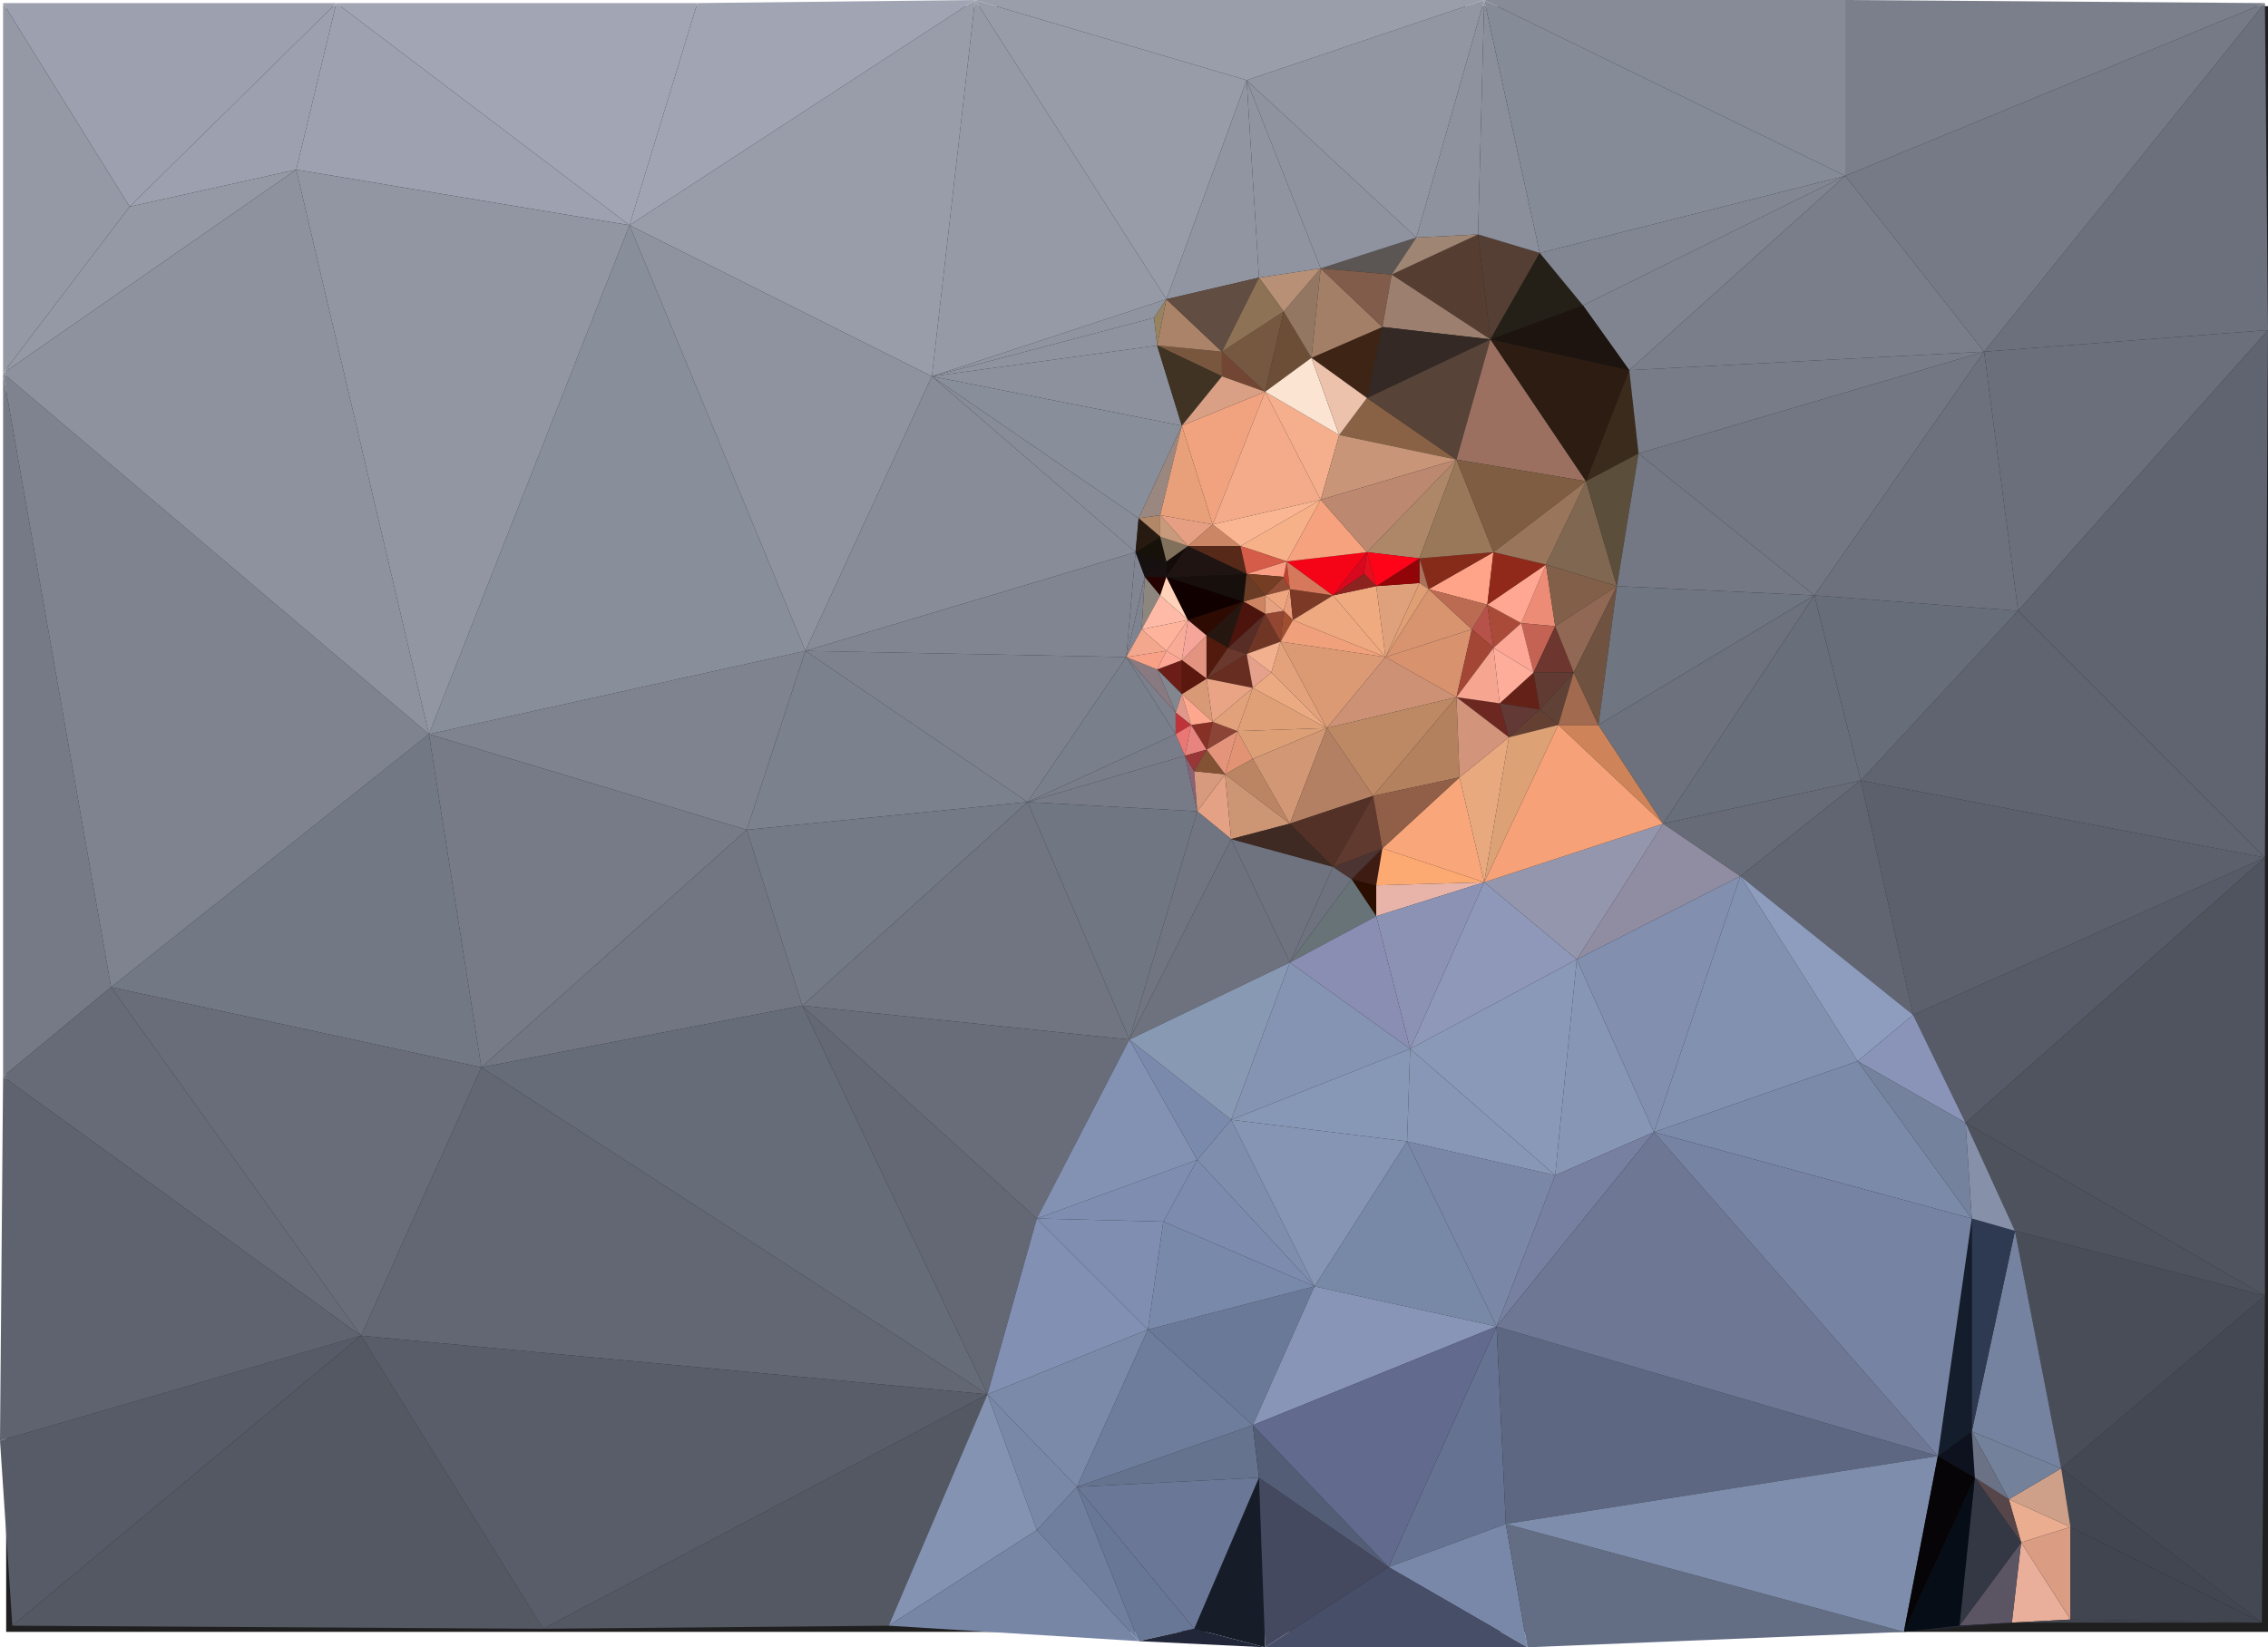 <svg id="Layer_1" data-name="Layer 1" xmlns="http://www.w3.org/2000/svg" viewBox="0 0 735 534"><title>andrew2</title><rect x="2" y="2" width="733" height="527" style="fill:#1f1f1f"/><polygon points="42 67 96 55 109 1 42 67" style="fill:#9da0af"/><polygon points="734 1 643 114 735 107 734 1" style="fill:#6c707c"/><polygon points="643 114 654 198 735 107 643 114" style="fill:#6b6f7b"/><polygon points="654 198 734 278 735 107 654 198" style="fill:#606470"/><polygon points="598 57 643 114 734 1 598 57" style="fill:#767a86"/><polygon points="598 0 598 57 734 1 598 0" style="fill:#7b7f8b"/><polygon points="1 1 42 67 109 1 1 1" style="fill:#9da0af"/><polygon points="668 476 733 526 734 420 668 476" style="fill:#444853"/><polygon points="1 121 1 349 36 320 1 121" style="fill:#767a86"/><polygon points="109 1 204 73 226 1 109 1" style="fill:#a2a5b4"/><polygon points="0 467 4 527 117 433 0 467" style="fill:#575b67"/><polygon points="1 1 1 121 42 67 1 1" style="fill:#9599a5"/><polygon points="42 67 1 121 96 55 42 67" style="fill:#9599a5"/><polygon points="139 238 242 269 261 211 139 238" style="fill:#7f838f"/><polygon points="139 238 36 320 156 346 139 238" style="fill:#727884"/><polygon points="36 320 1 349 117 433 36 320" style="fill:#676b77"/><polygon points="1 349 0 467 117 433 1 349" style="fill:#5f636f"/><polygon points="1 121 36 320 139 238 1 121" style="fill:#7f838f"/><polygon points="96 55 1 121 139 238 96 55" style="fill:#8e929e"/><polygon points="204 73 139 238 261 211 204 73" style="fill:#888e9a"/><polygon points="36 320 117 433 156 346 36 320" style="fill:#696d79"/><polygon points="117 433 4 527 176 528 117 433" style="fill:#545863"/><polygon points="653 399 668 476 734 420 653 399" style="fill:#494d58"/><polygon points="620 329 637 364 734 278 620 329" style="fill:#575b67"/><polygon points="109 1 96 55 204 73 109 1" style="fill:#9ea1b0"/><polygon points="96 55 139 238 204 73 96 55" style="fill:#9296a2"/><polygon points="176 528 288 527 320 452 176 528" style="fill:#545863"/><polygon points="139 238 156 346 242 269 139 238" style="fill:#777b87"/><polygon points="261 211 242 269 333 260 261 211" style="fill:#7b818d"/><polygon points="204 73 302 122 316 0 204 73" style="fill:#999da9"/><polygon points="242 269 156 346 260 326 242 269" style="fill:#727682"/><polygon points="226 1 204 73 316 0 226 1" style="fill:#a1a4b3"/><polygon points="242 269 260 326 333 260 242 269" style="fill:#747a86"/><polygon points="603 253 620 329 734 278 603 253" style="fill:#5c606c"/><polygon points="654 198 603 253 734 278 654 198" style="fill:#606470"/><polygon points="668 476 671 495 733 526 668 476" style="fill:#424651"/><polygon points="204 73 261 211 302 122 204 73" style="fill:#8f939f"/><polygon points="156 346 117 433 320 452 156 346" style="fill:#636773"/><polygon points="260 326 156 346 320 452 260 326" style="fill:#666c78"/><polygon points="117 433 176 528 320 452 117 433" style="fill:#595d69"/><polygon points="386 235 391 243 393 234 386 235" style="fill:#873026"/><polygon points="302 122 374 103 378 97 302 122" style="fill:#9094a0"/><polygon points="320 452 336 496 349 482 320 452" style="fill:#7988a7"/><polygon points="302 122 368 179 369 168 302 122" style="fill:#888c98"/><polygon points="316 0 302 122 378 97 316 0" style="fill:#969aa6"/><polygon points="320 452 288 527 336 496 320 452" style="fill:#8493b2"/><polygon points="260 326 320 452 336 395 260 326" style="fill:#646874"/><polygon points="365 213 370 204 371 187 365 213" style="fill:#7f838f"/><polygon points="368 179 365 213 371 187 368 179" style="fill:#818591"/><polygon points="261 211 333 260 365 213 261 211" style="fill:#7e828e"/><polygon points="371 187 378 187 378 182 371 187" style="fill:#191011"/><polygon points="333 260 260 326 366 337 333 260" style="fill:#717581"/><polygon points="260 326 336 395 366 337 260 326" style="fill:#696d79"/><polygon points="368 179 371 187 378 182 368 179" style="fill:#161010"/><polygon points="302 122 261 211 368 179 302 122" style="fill:#888c98"/><polygon points="261 211 365 213 368 179 261 211" style="fill:#818591"/><polygon points="397 251 388 263 399 272 397 251" style="fill:#e4a184"/><polygon points="349 482 336 496 369 532 349 482" style="fill:#707f9e"/><polygon points="651 486 655 500 671 495 651 486" style="fill:#eaad90"/><polygon points="336 496 288 527 369 532 336 496" style="fill:#7786a5"/><polygon points="376 174 368 179 378 182 376 174" style="fill:#161209"/><polygon points="387 250 384 245 388 263 387 250" style="fill:#896275"/><polygon points="336 395 372 431 377 396 336 395" style="fill:#808eb1"/><polygon points="336 395 320 452 372 431 336 395" style="fill:#8290b3"/><polygon points="320 452 349 482 372 431 320 452" style="fill:#7b8aa9"/><polygon points="378 211 383 214 385 201 378 211" style="fill:#f8ab97"/><polygon points="446 190 449 213 460 189 446 190" style="fill:#dfa17c"/><polygon points="369 168 376 174 376 167 369 168" style="fill:#b08767"/><polygon points="375 112 302 122 383 138 375 112" style="fill:#8d919d"/><polygon points="374 103 302 122 375 112 374 103" style="fill:#8f939f"/><polygon points="302 122 369 168 383 138 302 122" style="fill:#888e9a"/><polygon points="371 187 370 204 376 193 371 187" style="fill:#8d867e"/><polygon points="374 103 375 112 378 97 374 103" style="fill:#978360"/><polygon points="369 168 368 179 376 174 369 168" style="fill:#271a11"/><polygon points="384 245 333 260 388 263 384 245" style="fill:#777b87"/><polygon points="432 281 418 312 438 285 432 281" style="fill:#6e727e"/><polygon points="378 187 403 195 404 186 378 187" style="fill:#170f0c"/><polygon points="365 213 381 238 381 231 365 213" style="fill:#7c808c"/><polygon points="375 217 365 213 381 231 375 217" style="fill:#897a81"/><polygon points="371 187 376 193 378 187 371 187" style="fill:#240200"/><polygon points="378 187 376 193 385 201 378 187" style="fill:#ffd2b9"/><polygon points="365 213 375 217 378 211 365 213" style="fill:#f8a186"/><polygon points="391 220 383 225 393 234 391 220" style="fill:#d89976"/><polygon points="370 204 365 213 378 211 370 204" style="fill:#f3a78d"/><polygon points="365 213 333 260 381 238 365 213" style="fill:#797f8b"/><polygon points="383 214 375 217 383 225 383 214" style="fill:#6c1d16"/><polygon points="375 217 381 231 383 225 375 217" style="fill:#82868f"/><polygon points="378 182 378 187 385 177 378 182" style="fill:#140c09"/><polygon points="383 214 391 220 391 206 383 214" style="fill:#e29480"/><polygon points="369 168 376 167 383 138 369 168" style="fill:#9a8780"/><polygon points="336 395 377 396 388 376 336 395" style="fill:#7f8db0"/><polygon points="381 238 333 260 384 245 381 238" style="fill:#797d89"/><polygon points="366 337 336 395 388 376 366 337" style="fill:#8392b3"/><polygon points="406 462 349 482 408 479 406 462" style="fill:#65738e"/><polygon points="378 211 375 217 383 214 378 211" style="fill:#fda796"/><polygon points="376 193 370 204 385 201 376 193" style="fill:#febaa7"/><polygon points="370 204 378 211 385 201 370 204" style="fill:#feb39c"/><polygon points="385 201 391 206 403 195 385 201" style="fill:#2d0b02"/><polygon points="376 174 378 182 385 177 376 174" style="fill:#81705c"/><polygon points="376 167 376 174 385 177 376 167" style="fill:#c79a7b"/><polygon points="385 201 383 214 391 206 385 201" style="fill:#f5a59a"/><polygon points="383 225 381 231 386 235 383 225" style="fill:#e0988a"/><polygon points="381 231 381 238 386 235 381 231" style="fill:#be333a"/><polygon points="381 238 384 245 386 235 381 238" style="fill:#ea7774"/><polygon points="349 482 369 532 387 528 349 482" style="fill:#687796"/><polygon points="408 479 387 528 410 534 408 479" style="fill:#161c28"/><polygon points="446 287 438 285 446 297 446 287" style="fill:#2b0e00"/><polygon points="333 260 366 337 388 263 333 260" style="fill:#707682"/><polygon points="316 0 378 97 404 26 316 0" style="fill:#989ca8"/><polygon points="385 177 378 187 404 186 385 177" style="fill:#1f1412"/><polygon points="386 235 384 245 391 243 386 235" style="fill:#e7847f"/><polygon points="384 245 387 250 391 243 384 245" style="fill:#993738"/><polygon points="376 167 385 177 393 170 376 167" style="fill:#e69f83"/><polygon points="383 214 383 225 391 220 383 214" style="fill:#5b180f"/><polygon points="383 138 376 167 393 170 383 138" style="fill:#e8a07a"/><polygon points="383 225 386 235 393 234 383 225" style="fill:#fda78e"/><polygon points="372 431 406 462 426 417 372 431" style="fill:#6a7998"/><polygon points="391 243 397 251 401 237 391 243" style="fill:#e4947b"/><polygon points="396 114 375 112 396 122 396 114" style="fill:#79573e"/><polygon points="375 112 383 138 396 122 375 112" style="fill:#403323"/><polygon points="473 252 448 275 481 286 473 252" style="fill:#f9a67a"/><polygon points="377 396 372 431 426 417 377 396" style="fill:#7989aa"/><polygon points="396 114 396 122 410 127 396 114" style="fill:#734633"/><polygon points="378 97 375 112 396 114 378 97" style="fill:#ab8369"/><polygon points="387 250 388 263 397 251 387 250" style="fill:#d79a7e"/><polygon points="391 243 387 250 397 251 391 243" style="fill:#835234"/><polygon points="366 337 388 376 399 363 366 337" style="fill:#7a8aac"/><polygon points="393 234 391 243 401 237 393 234" style="fill:#8c4436"/><polygon points="391 206 391 220 398 210 391 206" style="fill:#521a0d"/><polygon points="349 482 387 528 408 479 349 482" style="fill:#6a7797"/><polygon points="388 376 377 396 426 417 388 376" style="fill:#7d8bae"/><polygon points="388 263 366 337 399 272 388 263" style="fill:#717581"/><polygon points="404 212 391 220 406 223 404 212" style="fill:#672d21"/><polygon points="399 363 388 376 426 417 399 363" style="fill:#7f8ead"/><polygon points="403 195 410 199 410 193 403 195" style="fill:#cd8463"/><polygon points="393 170 385 177 402 177 393 170" style="fill:#cb8665"/><polygon points="416 101 410 127 425 116 416 101" style="fill:#6c4e36"/><polygon points="378 187 385 201 403 195 378 187" style="fill:#100"/><polygon points="428 87 451 89 459 77 428 87" style="fill:#5b5653"/><polygon points="391 206 398 210 403 195 391 206" style="fill:#25160f"/><polygon points="416 187 410 193 418 191 416 187" style="fill:#904c35"/><polygon points="398 210 391 220 404 212 398 210" style="fill:#6a382d"/><polygon points="401 237 397 251 406 246 401 237" style="fill:#e29374"/><polygon points="402 177 385 177 404 186 402 177" style="fill:#572919"/><polygon points="438 285 446 287 448 275 438 285" style="fill:#3e1c13"/><polygon points="393 234 401 237 406 223 393 234" style="fill:#e1a17b"/><polygon points="372 431 349 482 406 462 372 431" style="fill:#6e7d9c"/><polygon points="410 193 416 198 418 191 410 193" style="fill:#eea680"/><polygon points="404 186 403 195 410 193 404 186" style="fill:#6a3c25"/><polygon points="443 129 434 141 472 149 443 129" style="fill:#896245"/><polygon points="391 220 393 234 406 223 391 220" style="fill:#e9a485"/><polygon points="463 191 482 196 484 179 463 191" style="fill:#ffa489"/><polygon points="404 26 378 97 408 90 404 26" style="fill:#9195a1"/><polygon points="378 97 396 114 408 90 378 97" style="fill:#614d42"/><polygon points="383 138 393 170 410 127 383 138" style="fill:#f1a37f"/><polygon points="396 122 383 138 410 127 396 122" style="fill:#d9a085"/><polygon points="416 101 425 116 428 87 416 101" style="fill:#937762"/><polygon points="668 476 651 486 671 495 668 476" style="fill:#cea089"/><polygon points="398 210 404 212 410 199 398 210" style="fill:#582d26"/><polygon points="387 528 369 532 410 534 387 528" style="fill:#212639"/><polygon points="403 195 398 210 410 199 403 195" style="fill:#4d140d"/><polygon points="408 90 416 101 428 87 408 90" style="fill:#b89076"/><polygon points="404 212 406 223 412 218 404 212" style="fill:#e5a18c"/><polygon points="417 182 416 187 418 191 417 182" style="fill:#c2412e"/><polygon points="402 177 417 182 428 162 402 177" style="fill:#f6b188"/><polygon points="410 199 404 212 415 208 410 199" style="fill:#6f3625"/><polygon points="404 212 412 218 415 208 404 212" style="fill:#f2b08e"/><polygon points="396 114 410 127 416 101 396 114" style="fill:#765840"/><polygon points="404 186 416 187 417 182 404 186" style="fill:#fa9f84"/><polygon points="408 90 396 114 416 101 408 90" style="fill:#8d7255"/><polygon points="410 199 415 208 416 198 410 199" style="fill:#934632"/><polygon points="410 193 410 199 416 198 410 193" style="fill:#e7a281"/><polygon points="404 26 428 87 459 77 404 26" style="fill:#8f939f"/><polygon points="404 186 410 193 416 187 404 186" style="fill:#753d22"/><polygon points="402 177 404 186 417 182 402 177" style="fill:#d55c49"/><polygon points="443 179 442 186 446 190 443 179" style="fill:#e4101f"/><polygon points="406 246 397 251 418 267 406 246" style="fill:#bb8563"/><polygon points="404 26 408 90 428 87 404 26" style="fill:#9094a0"/><polygon points="446 190 432 193 449 213 446 190" style="fill:#efaa80"/><polygon points="397 251 399 272 418 267 397 251" style="fill:#cc9674"/><polygon points="399 272 366 337 418 312 399 272" style="fill:#6e727e"/><polygon points="366 337 399 363 418 312 366 337" style="fill:#8899b3"/><polygon points="418 191 416 198 419 201 418 191" style="fill:#e99d7b"/><polygon points="416 198 415 208 419 201 416 198" style="fill:#9f4e30"/><polygon points="399 272 418 312 432 281 399 272" style="fill:#6f737f"/><polygon points="418 191 419 201 432 193 418 191" style="fill:#7c3926"/><polygon points="410 127 393 170 428 162 410 127" style="fill:#f4ab8a"/><polygon points="393 170 402 177 428 162 393 170" style="fill:#fab693"/><polygon points="418 267 399 272 432 281 418 267" style="fill:#3e2a23"/><polygon points="401 237 406 246 430 236 401 237" style="fill:#dd9f76"/><polygon points="406 223 401 237 430 236 406 223" style="fill:#dfa077"/><polygon points="415 208 412 218 430 236 415 208" style="fill:#e3a27c"/><polygon points="425 116 443 129 448 106 425 116" style="fill:#3e2415"/><polygon points="412 218 406 223 430 236 412 218" style="fill:#ebaa82"/><polygon points="406 246 418 267 430 236 406 246" style="fill:#d29775"/><polygon points="417 182 418 191 432 193 417 182" style="fill:#d6785c"/><polygon points="442 186 432 193 446 190 442 186" style="fill:#8c231f"/><polygon points="410 127 428 162 434 141 410 127" style="fill:#f5af8d"/><polygon points="425 116 410 127 434 141 425 116" style="fill:#fbe4d2"/><polygon points="479 76 451 89 483 110 479 76" style="fill:#553d31"/><polygon points="425 116 434 141 443 129 425 116" style="fill:#ecc2ac"/><polygon points="443 179 460 181 472 149 443 179" style="fill:#ae8768"/><polygon points="428 87 425 116 448 106 428 87" style="fill:#a37f67"/><polygon points="460 181 463 191 484 179 460 181" style="fill:#862b19"/><polygon points="417 182 432 193 443 179 417 182" style="fill:#f50417"/><polygon points="432 193 442 186 443 179 432 193" style="fill:#d8081e"/><polygon points="428 162 417 182 443 179 428 162" style="fill:#f6a27e"/><polygon points="438 285 418 312 446 297 438 285" style="fill:#687377"/><polygon points="430 236 418 267 445 258 430 236" style="fill:#b38063"/><polygon points="418 267 432 281 445 258 418 267" style="fill:#533127"/><polygon points="399 363 456 370 457 340 399 363" style="fill:#8798b6"/><polygon points="459 77 479 76 481 0 459 77" style="fill:#8e929e"/><polygon points="415 208 430 236 449 213 415 208" style="fill:#db9a74"/><polygon points="418 312 399 363 457 340 418 312" style="fill:#8594b3"/><polygon points="428 87 448 106 451 89 428 87" style="fill:#815c4a"/><polygon points="446 297 418 312 457 340 446 297" style="fill:#8a8eb3"/><polygon points="432 281 438 285 448 275 432 281" style="fill:#4c3432"/><polygon points="445 258 432 281 448 275 445 258" style="fill:#603a2f"/><polygon points="432 193 419 201 449 213 432 193" style="fill:#eea980"/><polygon points="408 479 410 534 450 508 408 479" style="fill:#44495f"/><polygon points="485 430 450 508 488 494 485 430" style="fill:#657292"/><polygon points="419 201 415 208 449 213 419 201" style="fill:#f0a07b"/><polygon points="406 462 408 479 450 508 406 462" style="fill:#535d76"/><polygon points="486 228 472 226 489 239 486 228" style="fill:#6c2720"/><polygon points="655 500 652 526 671 525 655 500" style="fill:#e9af9b"/><polygon points="399 363 426 417 456 370 399 363" style="fill:#8695b4"/><polygon points="404 26 459 77 481 0 404 26" style="fill:#9296a2"/><polygon points="499 230 489 239 505 235 499 230" style="fill:#644032"/><polygon points="460 181 460 189 463 191 460 181" style="fill:#ab715b"/><polygon points="446 190 460 189 460 181 446 190" style="fill:#910508"/><polygon points="443 179 446 190 460 181 443 179" style="fill:#ff0419"/><polygon points="316 0 404 26 481 0 316 0" style="fill:#9a9eaa"/><polygon points="459 77 451 89 479 76 459 77" style="fill:#9f8574"/><polygon points="472 226 445 258 473 252 472 226" style="fill:#b3815e"/><polygon points="449 213 430 236 472 226 449 213" style="fill:#cd9175"/><polygon points="460 189 449 213 463 191 460 189" style="fill:#df9e74"/><polygon points="430 236 445 258 472 226 430 236" style="fill:#bd8964"/><polygon points="445 258 448 275 473 252 445 258" style="fill:#915f48"/><polygon points="434 141 428 162 472 149 434 141" style="fill:#c89578"/><polygon points="428 162 443 179 472 149 428 162" style="fill:#bc8870"/><polygon points="653 399 639 464 668 476 653 399" style="fill:#7583a0"/><polygon points="472 149 460 181 484 179 472 149" style="fill:#997859"/><polygon points="448 275 446 287 481 286 448 275" style="fill:#fcaa72"/><polygon points="446 287 446 297 481 286 446 287" style="fill:#e8b4a9"/><polygon points="463 191 449 213 477 204 463 191" style="fill:#d8946f"/><polygon points="449 213 472 226 477 204 449 213" style="fill:#d8926e"/><polygon points="489 239 481 286 505 235 489 239" style="fill:#dca175"/><polygon points="488 494 450 508 495 534 488 494" style="fill:#7988a9"/><polygon points="482 196 477 204 484 210 482 196" style="fill:#b7524a"/><polygon points="446 297 457 340 481 286 446 297" style="fill:#8c92b4"/><polygon points="451 89 448 106 483 110 451 89" style="fill:#9c7f6f"/><polygon points="443 129 472 149 483 110 443 129" style="fill:#574338"/><polygon points="463 191 477 204 482 196 463 191" style="fill:#bb6b52"/><polygon points="497 218 486 228 499 230 497 218" style="fill:#642118"/><polygon points="486 228 489 239 499 230 486 228" style="fill:#623935"/><polygon points="448 106 443 129 483 110 448 106" style="fill:#342925"/><polygon points="472 226 473 252 489 239 472 226" style="fill:#d2947b"/><polygon points="501 183 493 202 504 203 501 183" style="fill:#ec8c76"/><polygon points="456 370 426 417 485 430 456 370" style="fill:#7889a7"/><polygon points="477 204 472 226 484 210 477 204" style="fill:#a34635"/><polygon points="426 417 406 462 485 430 426 417" style="fill:#8895b7"/><polygon points="406 462 450 508 485 430 406 462" style="fill:#626a8e"/><polygon points="450 508 410 534 495 534 450 508" style="fill:#474e68"/><polygon points="479 76 483 110 499 82 479 76" style="fill:#553f34"/><polygon points="484 210 472 226 486 228 484 210" style="fill:#f6a590"/><polygon points="473 252 481 286 489 239 473 252" style="fill:#e8a97e"/><polygon points="513 99 528 120 598 57 513 99" style="fill:#808490"/><polygon points="493 202 497 218 504 203 493 202" style="fill:#c46353"/><polygon points="518 235 505 235 539 267 518 235" style="fill:#ce8359"/><polygon points="482 196 484 210 493 202 482 196" style="fill:#aa4b39"/><polygon points="481 0 479 76 499 82 481 0" style="fill:#8b8f9b"/><polygon points="514 156 501 183 524 190 514 156" style="fill:#806751"/><polygon points="484 210 486 228 497 218 484 210" style="fill:#ffad9b"/><polygon points="493 202 484 210 497 218 493 202" style="fill:#fda796"/><polygon points="483 110 472 149 514 156 483 110" style="fill:#9b7060"/><polygon points="528 120 514 156 531 147 528 120" style="fill:#3b2b1c"/><polygon points="482 196 493 202 501 183 482 196" style="fill:#ffa792"/><polygon points="484 179 482 196 501 183 484 179" style="fill:#90291a"/><polygon points="499 82 483 110 513 99 499 82" style="fill:#242017"/><polygon points="514 156 524 190 531 147 514 156" style="fill:#5b4e3b"/><polygon points="504 203 497 218 510 218 504 203" style="fill:#6d362f"/><polygon points="539 267 511 311 564 284 539 267" style="fill:#908da2"/><polygon points="456 370 485 430 504 381 456 370" style="fill:#7a87a7"/><polygon points="457 340 456 370 504 381 457 340" style="fill:#8897b6"/><polygon points="499 230 505 235 510 218 499 230" style="fill:#5f4136"/><polygon points="499 82 513 99 598 57 499 82" style="fill:#828692"/><polygon points="531 147 524 190 588 193 531 147" style="fill:#747884"/><polygon points="497 218 499 230 510 218 497 218" style="fill:#613b32"/><polygon points="457 340 504 381 511 311 457 340" style="fill:#8a99b8"/><polygon points="481 286 457 340 511 311 481 286" style="fill:#8f98b9"/><polygon points="501 183 504 203 524 190 501 183" style="fill:#825f49"/><polygon points="472 149 484 179 514 156 472 149" style="fill:#7f5d42"/><polygon points="484 179 501 183 514 156 484 179" style="fill:#99755b"/><polygon points="511 311 504 381 536 367 511 311" style="fill:#8796b5"/><polygon points="564 284 536 367 602 344 564 284" style="fill:#8291b0"/><polygon points="510 218 505 235 518 235 510 218" style="fill:#a26a4f"/><polygon points="504 203 510 218 524 190 504 203" style="fill:#916854"/><polygon points="510 218 518 235 524 190 510 218" style="fill:#6f5240"/><polygon points="483 110 514 156 528 120 483 110" style="fill:#2d1c12"/><polygon points="513 99 483 110 528 120 513 99" style="fill:#1d140f"/><polygon points="639 464 628 472 640 479 639 464" style="fill:#0e121e"/><polygon points="651 486 640 479 655 500 651 486" style="fill:#564649"/><polygon points="504 381 485 430 536 367 504 381" style="fill:#7780a1"/><polygon points="481 286 511 311 539 267 481 286" style="fill:#9496ad"/><polygon points="511 311 536 367 564 284 511 311" style="fill:#828faf"/><polygon points="505 235 481 286 539 267 505 235" style="fill:#f6a178"/><polygon points="488 494 495 534 617 529 488 494" style="fill:#636e84"/><polygon points="639 395 639 464 653 399 639 395" style="fill:#2e3a52"/><polygon points="639 464 651 486 668 476 639 464" style="fill:#73819b"/><polygon points="524 190 518 235 588 193 524 190" style="fill:#6f7581"/><polygon points="518 235 539 267 588 193 518 235" style="fill:#6d717d"/><polygon points="635 527 652 526 655 500 635 527" style="fill:#5b5563"/><polygon points="481 0 499 82 598 57 481 0" style="fill:#858b97"/><polygon points="598 0 481 0 598 57 598 0" style="fill:#878b97"/><polygon points="588 193 603 253 654 198 588 193" style="fill:#676d79"/><polygon points="639 395 628 472 639 464 639 395" style="fill:#141d2c"/><polygon points="588 193 539 267 603 253 588 193" style="fill:#686e7a"/><polygon points="539 267 564 284 603 253 539 267" style="fill:#676b77"/><polygon points="603 253 564 284 620 329 603 253" style="fill:#616571"/><polygon points="564 284 602 344 620 329 564 284" style="fill:#8e9dbe"/><polygon points="640 479 635 527 655 500 640 479" style="fill:#343844"/><polygon points="639 464 640 479 651 486 639 464" style="fill:#6b7285"/><polygon points="485 430 488 494 628 472 485 430" style="fill:#5d6782"/><polygon points="488 494 617 529 628 472 488 494" style="fill:#7e8dac"/><polygon points="536 367 485 430 628 472 536 367" style="fill:#6e7794"/><polygon points="620 329 602 344 637 364 620 329" style="fill:#8a94b8"/><polygon points="617 529 635 527 640 479 617 529" style="fill:#060d17"/><polygon points="628 472 617 529 640 479 628 472" style="fill:#060407"/><polygon points="671 495 655 500 671 525 671 495" style="fill:#da9c83"/><polygon points="602 344 536 367 639 395 602 344" style="fill:#7b8aa9"/><polygon points="637 364 602 344 639 395 637 364" style="fill:#74829d"/><polygon points="536 367 628 472 639 395 536 367" style="fill:#7683a3"/><polygon points="734 278 637 364 734 420 734 278" style="fill:#50545f"/><polygon points="637 364 653 399 734 420 637 364" style="fill:#4e525d"/><polygon points="637 364 639 395 653 399 637 364" style="fill:#8690a9"/><polygon points="528 120 531 147 643 114 528 120" style="fill:#787c88"/><polygon points="531 147 588 193 643 114 531 147" style="fill:#737783"/><polygon points="598 57 528 120 643 114 598 57" style="fill:#7a7e8a"/><polygon points="635 527 617 529 652 526 635 527" style="fill:#232635"/><polygon points="671 495 671 525 733 526 671 495" style="fill:#414550"/><polygon points="671 525 652 526 733 526 671 525" style="fill:#40444f"/><polygon points="643 114 588 193 654 198 643 114" style="fill:#6d717d"/></svg>
